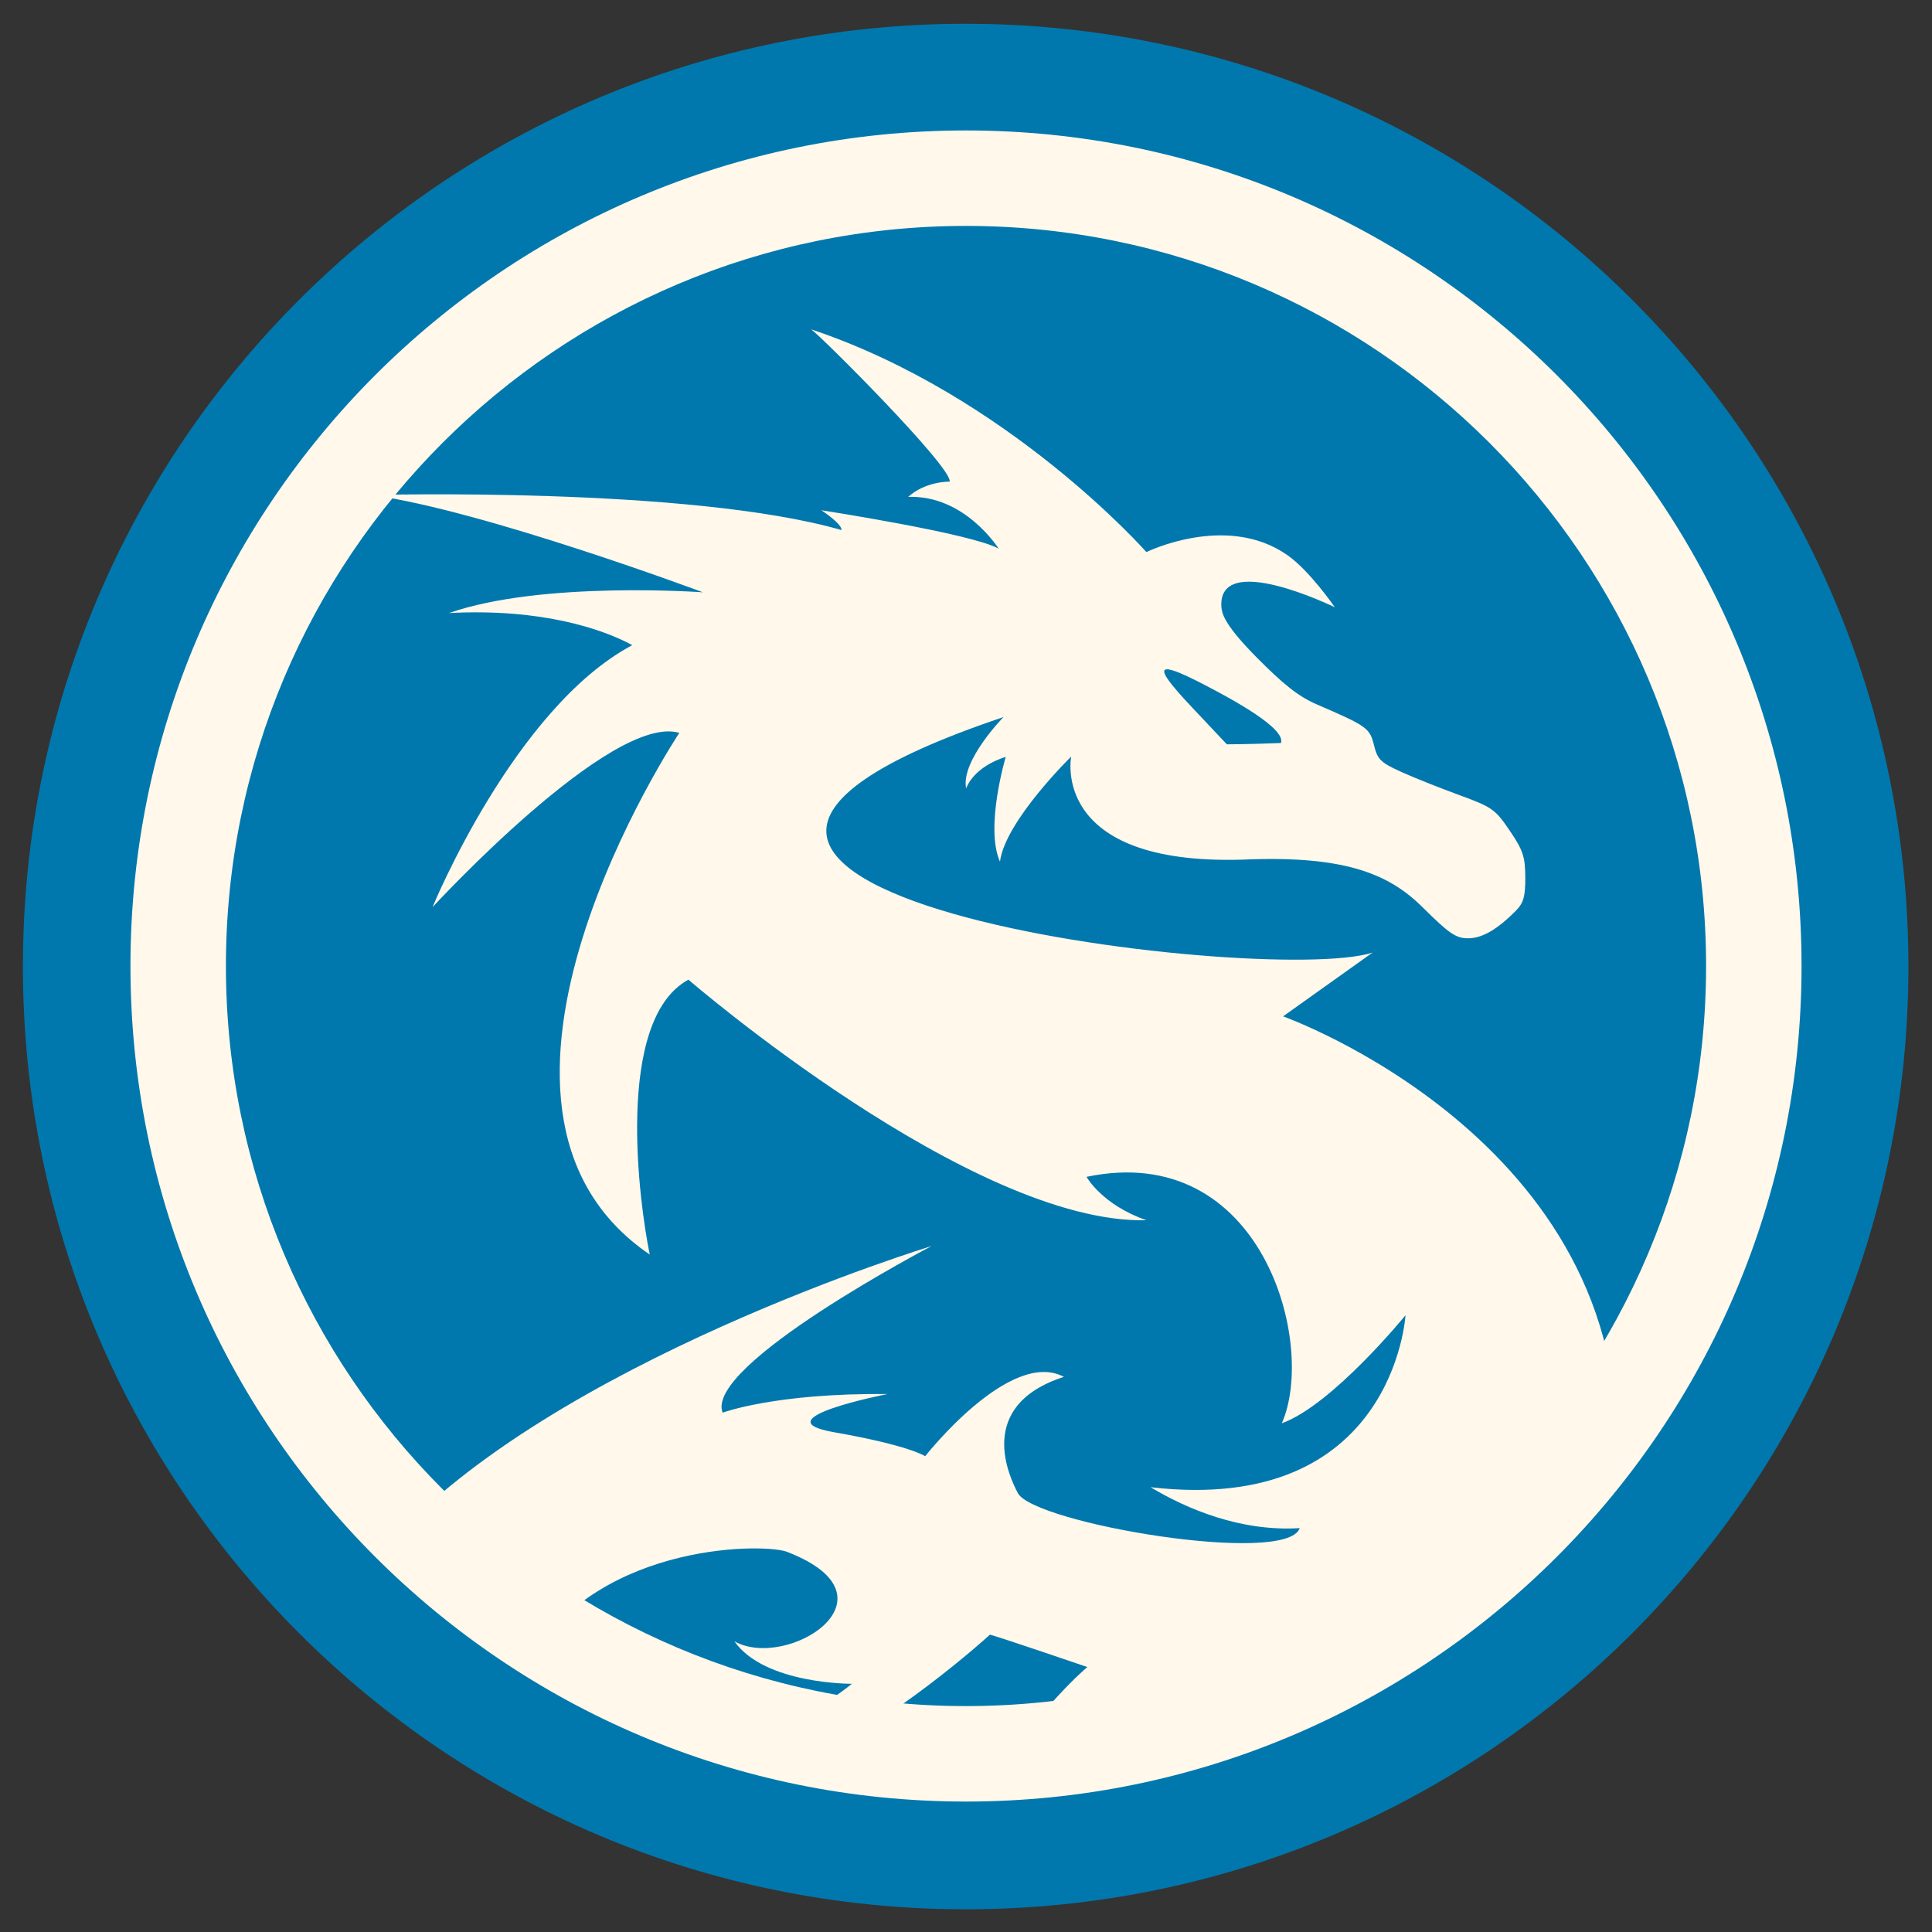 <svg xmlns="http://www.w3.org/2000/svg" width="512" height="512">
 <rect width="100%" height="100%" fill="#333333" stroke="none"/>
 <g transform="translate(0,-540.362)">
  <path d="m 562.857 -316.571 c 0 198.823 -161.177 360 -360 360 -198.823 0 -360 -161.177 -360 -360 0 -198.823 161.177 -360 360 -360 198.823 0 360 161.177 360 360 z" transform="matrix(0.694,0,0,0.694,115.127,1016.203)" fill="#0078ad" fill-rule="evenodd"/>
  <path d="M 214.969 87.281 C 217.49 88.979 252.257 123.719 251.688 127.625 C 244.508 127.78 240.688 131.688 240.688 131.688 C 255.713 131.118 264.656 145.406 264.656 145.406 C 257.696 141.409 217.656 135.219 217.656 135.219 C 217.656 135.219 223.182 138.822 223 140.469 C 182.711 128.873 98.5 131.188 98.5 131.188 C 128.379 135.306 186.281 156.969 186.281 156.969 C 186.281 156.969 143.578 153.862 119 162.469 C 143.042 161.186 159.356 166.517 167.562 170.969 C 136.244 187.621 114.625 240.406 114.625 240.406 C 114.625 240.406 162.065 188.856 180.031 194.219 C 180.031 194.219 114.269 293.041 172.188 332.469 C 169.468 319.3 162.716 270.345 182.438 259.625 C 182.438 259.625 257.556 324.463 303.812 323.375 C 292.033 319.283 287.938 311.875 287.938 311.875 C 334.521 302.128 348.994 356.269 339.688 377.188 C 353.103 372.347 372.469 348.562 372.469 348.562 C 372.469 348.562 369.41 401.615 304.906 394.125 C 314.674 399.964 328.808 405.927 344.438 404.969 C 340.999 415.082 273.874 403.693 269.719 395.656 C 267.708 391.769 258.129 372.614 281.938 364.875 C 267.658 357.282 245.188 385.906 245.188 385.906 C 245.188 385.906 240.999 383.045 221.062 379.562 C 201.126 376.08 235.188 369.438 235.188 369.438 C 205.494 369.125 191.5 374.375 191.5 374.375 C 186.603 361.754 246.875 330.219 246.875 330.219 C 246.875 330.219 146.18 360.871 102.906 409.344 C 114.282 420.702 126.931 430.791 140.594 439.406 C 159.526 408.363 203.898 408.929 208.875 411.375 C 239.489 423.393 208.52 442.768 194.625 434.969 C 202.669 446.386 225.75 446.219 225.75 446.219 C 225.75 446.219 209.17 460.233 190 462.438 C 196.903 464.642 203.972 466.488 211.156 468 C 236.023 457.196 262.239 433.352 262.312 433.219 C 262.437 432.993 288.156 441.781 288.156 441.781 C 288.156 441.781 275.826 452.057 262.562 472.562 C 274.632 472.203 286.442 470.849 297.938 468.594 C 318.985 454.816 335.594 448.438 335.594 448.438 C 335.594 448.438 332.049 456.747 321.219 462.375 C 321.697 462.325 322.107 462.298 322.562 462.25 C 335.081 458.213 347.092 453.043 358.5 446.906 C 363.99 442.968 370.711 437.97 379.5 431.438 C 379.5 431.438 379.593 432.254 379.906 433.75 C 389.799 426.841 399.097 419.142 407.688 410.719 C 409.085 407.391 410.721 403.861 412.594 399.938 C 414.369 396.424 416.34 397.105 418.062 399.781 C 421.638 395.754 425.073 391.599 428.344 387.312 C 432.476 302.204 340.031 269.344 340.031 269.344 L 363.75 252.438 C 335.507 261.671 127.866 236.49 265.938 190.031 C 265.938 190.031 254.582 201.579 256.031 208.938 C 258.511 202.741 266.531 200.594 266.531 200.594 C 266.531 200.594 260.949 219.257 265 228.344 C 266.397 217.56 283.875 200.5 283.875 200.5 C 283.875 200.5 278.073 229.341 329.312 227.812 C 355.958 226.662 367.871 231.385 376.938 240.375 C 384.092 247.468 385.821 248.656 389.062 248.656 C 392.808 248.656 396.863 246.297 401.812 241.25 C 403.754 239.27 404.246 237.528 404.219 232.469 C 404.19 227.024 403.616 225.32 400.094 220.125 C 396.264 214.477 395.439 213.883 386.688 210.688 C 381.555 208.813 374.624 206.048 371.281 204.531 C 365.905 202.093 365.06 201.286 364.125 197.5 C 362.999 192.938 362.33 192.444 349 186.688 C 344.159 184.596 340.186 181.489 332.656 173.844 C 323.658 164.707 323.922 162.167 323.688 160.969 C 322.548 145.655 353.75 160.938 353.75 160.938 C 353.75 160.938 347.12 151.285 341.188 147.125 C 325.061 135.817 303.812 146.312 303.812 146.312 C 303.812 146.312 267.196 104.743 214.969 87.281 z M 309.219 177.375 C 310.583 177.318 313.951 178.755 319.406 181.594 C 327.187 185.644 340.777 193.091 339.469 196.906 C 330.505 197.255 325.125 197.25 325.125 197.25 L 315.969 187.531 C 309.535 180.724 307.225 177.459 309.219 177.375 z" transform="translate(0,540.362)" fill="#fff8eb"/>
  <path d="m 256 574.934 c -122.292 0 -221.429 99.137 -221.429 221.429 0 122.292 99.137 221.429 221.429 221.429 122.292 0 221.429 -99.137 221.429 -221.429 0 -122.292 -99.137 -221.429 -221.429 -221.429 z m 0 25.298 c 108.315 0 196.13 87.815 196.13 196.13 0 108.315 -87.815 196.13 -196.13 196.13 -108.315 0 -196.13 -87.815 -196.13 -196.13 0 -108.315 87.815 -196.13 196.13 -196.13 z" fill="#fff8eb" fill-rule="evenodd"/>
 </g>
</svg>
